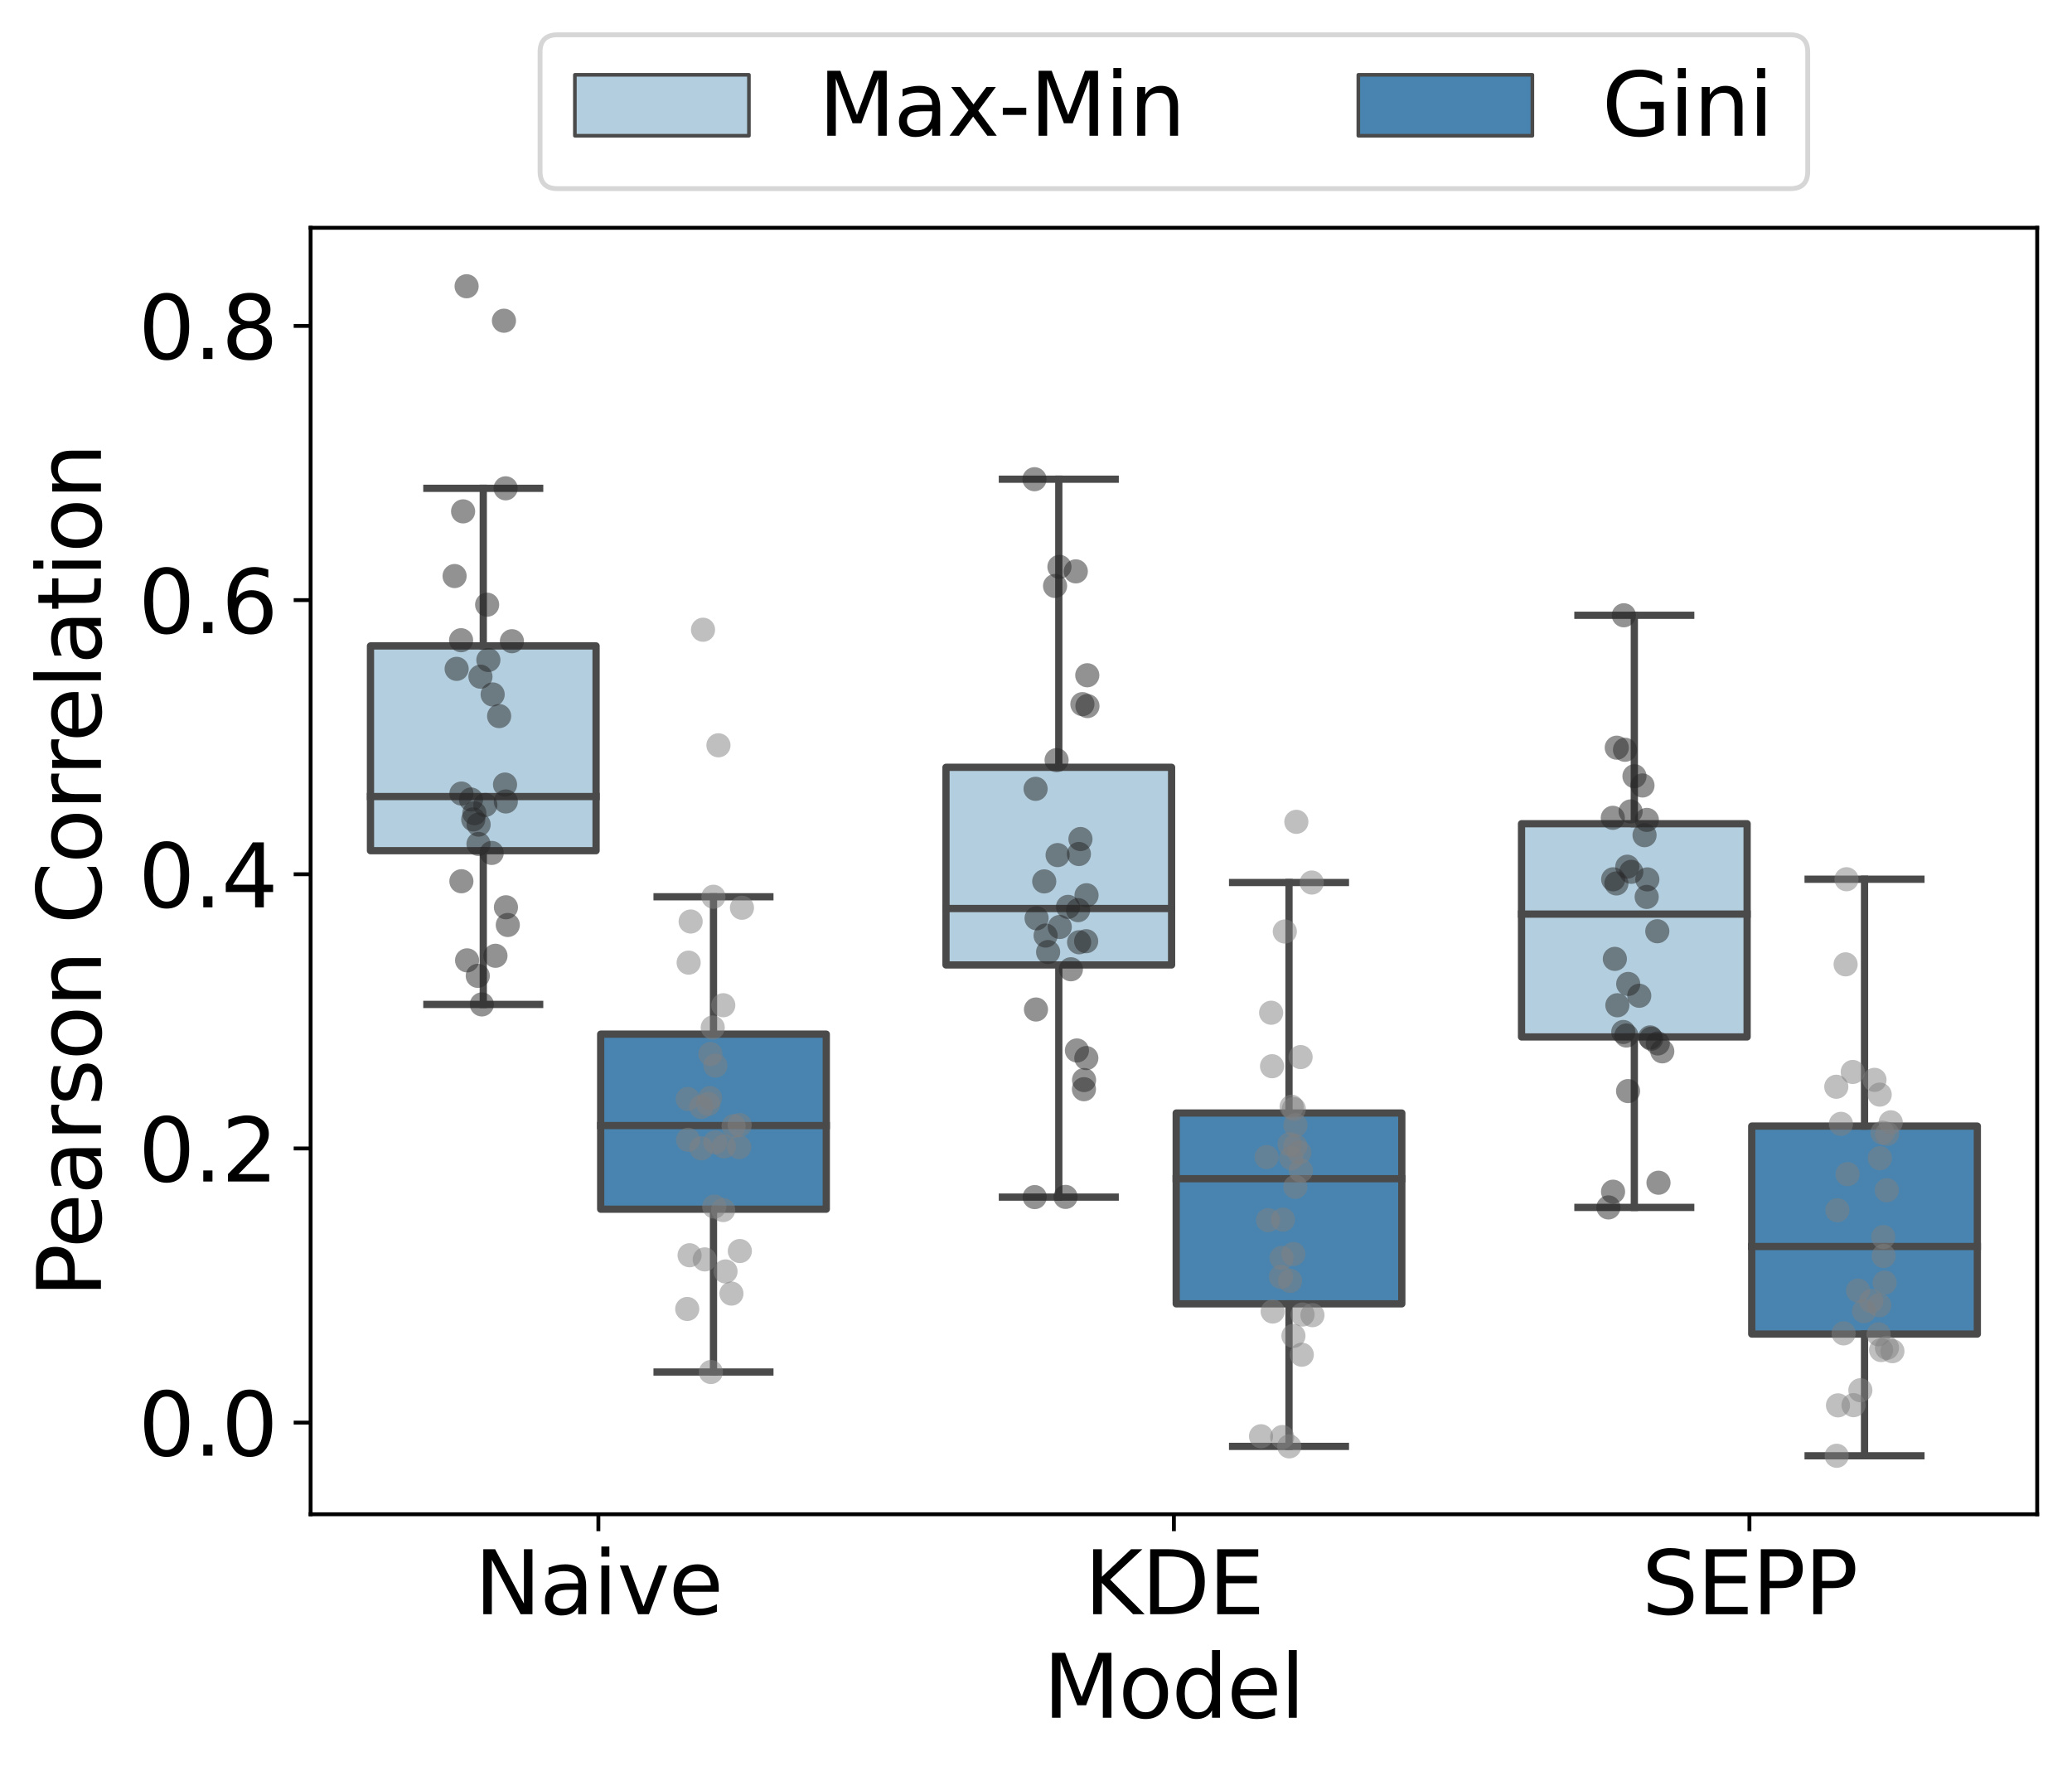 <?xml version="1.0" encoding="utf-8" standalone="no"?>
<!DOCTYPE svg PUBLIC "-//W3C//DTD SVG 1.1//EN"
  "http://www.w3.org/Graphics/SVG/1.1/DTD/svg11.dtd">
<svg xmlns:xlink="http://www.w3.org/1999/xlink" width="428.566pt" height="366.27pt" viewBox="0 0 428.566 366.27" xmlns="http://www.w3.org/2000/svg" version="1.1">
 <defs>
  <style type="text/css">*{stroke-linejoin: round; stroke-linecap: butt}</style>
 </defs>
 <g id="figure_1">
  <g id="patch_1">
   <path d="M 0 366.27 
L 428.566 366.27 
L 428.566 0 
L 0 0 
z
" style="fill: #ffffff"/>
  </g>
  <g id="axes_1">
   <g id="patch_2">
    <path d="M 64.246 313.229 
L 421.366 313.229 
L 421.366 47.117 
L 64.246 47.117 
z
" style="fill: #ffffff"/>
   </g>
   <g id="patch_3">
    <path d="M 76.626 175.967 
L 123.29 175.967 
L 123.29 133.61 
L 76.626 133.61 
L 76.626 175.967 
z
" clip-path="url(#p581fc1f837)" style="fill: #b3cede; stroke: #4a4a4a; stroke-width: 1.5; stroke-linejoin: miter"/>
   </g>
   <g id="patch_4">
    <path d="M 124.242 250.126 
L 170.906 250.126 
L 170.906 213.918 
L 124.242 213.918 
L 124.242 250.126 
z
" clip-path="url(#p581fc1f837)" style="fill: #4884af; stroke: #4a4a4a; stroke-width: 1.5; stroke-linejoin: miter"/>
   </g>
   <g id="patch_5">
    <path d="M 195.666 199.607 
L 242.33 199.607 
L 242.33 158.719 
L 195.666 158.719 
L 195.666 199.607 
z
" clip-path="url(#p581fc1f837)" style="fill: #b3cede; stroke: #4a4a4a; stroke-width: 1.5; stroke-linejoin: miter"/>
   </g>
   <g id="patch_6">
    <path d="M 243.282 269.706 
L 289.946 269.706 
L 289.946 230.235 
L 243.282 230.235 
L 243.282 269.706 
z
" clip-path="url(#p581fc1f837)" style="fill: #4884af; stroke: #4a4a4a; stroke-width: 1.5; stroke-linejoin: miter"/>
   </g>
   <g id="patch_7">
    <path d="M 314.706 214.493 
L 361.37 214.493 
L 361.37 170.39 
L 314.706 170.39 
L 314.706 214.493 
z
" clip-path="url(#p581fc1f837)" style="fill: #b3cede; stroke: #4a4a4a; stroke-width: 1.5; stroke-linejoin: miter"/>
   </g>
   <g id="patch_8">
    <path d="M 362.322 275.954 
L 408.986 275.954 
L 408.986 232.934 
L 362.322 232.934 
L 362.322 275.954 
z
" clip-path="url(#p581fc1f837)" style="fill: #4884af; stroke: #4a4a4a; stroke-width: 1.5; stroke-linejoin: miter"/>
   </g>
   <g id="patch_9">
    <path d="M 123.766 294.275 
L 123.766 294.275 
L 123.766 294.275 
L 123.766 294.275 
z
" clip-path="url(#p581fc1f837)" style="fill: #b3cede; stroke: #4a4a4a; stroke-width: 0.75; stroke-linejoin: miter"/>
   </g>
   <g id="patch_10">
    <path d="M 123.766 294.275 
L 123.766 294.275 
L 123.766 294.275 
L 123.766 294.275 
z
" clip-path="url(#p581fc1f837)" style="fill: #4884af; stroke: #4a4a4a; stroke-width: 0.75; stroke-linejoin: miter"/>
   </g>
   <g id="matplotlib.axis_1">
    <g id="xtick_1">
     <g id="line2d_1">
      <defs>
       <path id="m674b400cd3" d="M 0 0 
L 0 3.5 
" style="stroke: #000000; stroke-width: 0.8"/>
      </defs>
      <g>
       <use xlink:href="#m674b400cd3" x="123.766" y="313.229" style="stroke: #000000; stroke-width: 0.8"/>
      </g>
     </g>
     <g id="text_1">
      <!-- Naive -->
      <g transform="translate(98.153 333.906) scale(0.18 -0.18)">
       <defs>
        <path id="DejaVuSans-4e" d="M 628 4666 
L 1478 4666 
L 3547 763 
L 3547 4666 
L 4159 4666 
L 4159 0 
L 3309 0 
L 1241 3903 
L 1241 0 
L 628 0 
L 628 4666 
z
" transform="scale(0.016)"/>
        <path id="DejaVuSans-61" d="M 2194 1759 
Q 1497 1759 1228 1600 
Q 959 1441 959 1056 
Q 959 750 1161 570 
Q 1363 391 1709 391 
Q 2188 391 2477 730 
Q 2766 1069 2766 1631 
L 2766 1759 
L 2194 1759 
z
M 3341 1997 
L 3341 0 
L 2766 0 
L 2766 531 
Q 2569 213 2275 61 
Q 1981 -91 1556 -91 
Q 1019 -91 701 211 
Q 384 513 384 1019 
Q 384 1609 779 1909 
Q 1175 2209 1959 2209 
L 2766 2209 
L 2766 2266 
Q 2766 2663 2505 2880 
Q 2244 3097 1772 3097 
Q 1472 3097 1187 3025 
Q 903 2953 641 2809 
L 641 3341 
Q 956 3463 1253 3523 
Q 1550 3584 1831 3584 
Q 2591 3584 2966 3190 
Q 3341 2797 3341 1997 
z
" transform="scale(0.016)"/>
        <path id="DejaVuSans-69" d="M 603 3500 
L 1178 3500 
L 1178 0 
L 603 0 
L 603 3500 
z
M 603 4863 
L 1178 4863 
L 1178 4134 
L 603 4134 
L 603 4863 
z
" transform="scale(0.016)"/>
        <path id="DejaVuSans-76" d="M 191 3500 
L 800 3500 
L 1894 563 
L 2988 3500 
L 3597 3500 
L 2284 0 
L 1503 0 
L 191 3500 
z
" transform="scale(0.016)"/>
        <path id="DejaVuSans-65" d="M 3597 1894 
L 3597 1613 
L 953 1613 
Q 991 1019 1311 708 
Q 1631 397 2203 397 
Q 2534 397 2845 478 
Q 3156 559 3463 722 
L 3463 178 
Q 3153 47 2828 -22 
Q 2503 -91 2169 -91 
Q 1331 -91 842 396 
Q 353 884 353 1716 
Q 353 2575 817 3079 
Q 1281 3584 2069 3584 
Q 2775 3584 3186 3129 
Q 3597 2675 3597 1894 
z
M 3022 2063 
Q 3016 2534 2758 2815 
Q 2500 3097 2075 3097 
Q 1594 3097 1305 2825 
Q 1016 2553 972 2059 
L 3022 2063 
z
" transform="scale(0.016)"/>
       </defs>
       <use xlink:href="#DejaVuSans-4e"/>
       <use xlink:href="#DejaVuSans-61" x="74.805"/>
       <use xlink:href="#DejaVuSans-69" x="136.084"/>
       <use xlink:href="#DejaVuSans-76" x="163.867"/>
       <use xlink:href="#DejaVuSans-65" x="223.047"/>
      </g>
     </g>
    </g>
    <g id="xtick_2">
     <g id="line2d_2">
      <g>
       <use xlink:href="#m674b400cd3" x="242.806" y="313.229" style="stroke: #000000; stroke-width: 0.8"/>
      </g>
     </g>
     <g id="text_2">
      <!-- KDE -->
      <g transform="translate(224.287 333.906) scale(0.18 -0.18)">
       <defs>
        <path id="DejaVuSans-4b" d="M 628 4666 
L 1259 4666 
L 1259 2694 
L 3353 4666 
L 4166 4666 
L 1850 2491 
L 4331 0 
L 3500 0 
L 1259 2247 
L 1259 0 
L 628 0 
L 628 4666 
z
" transform="scale(0.016)"/>
        <path id="DejaVuSans-44" d="M 1259 4147 
L 1259 519 
L 2022 519 
Q 2988 519 3436 956 
Q 3884 1394 3884 2338 
Q 3884 3275 3436 3711 
Q 2988 4147 2022 4147 
L 1259 4147 
z
M 628 4666 
L 1925 4666 
Q 3281 4666 3915 4102 
Q 4550 3538 4550 2338 
Q 4550 1131 3912 565 
Q 3275 0 1925 0 
L 628 0 
L 628 4666 
z
" transform="scale(0.016)"/>
        <path id="DejaVuSans-45" d="M 628 4666 
L 3578 4666 
L 3578 4134 
L 1259 4134 
L 1259 2753 
L 3481 2753 
L 3481 2222 
L 1259 2222 
L 1259 531 
L 3634 531 
L 3634 0 
L 628 0 
L 628 4666 
z
" transform="scale(0.016)"/>
       </defs>
       <use xlink:href="#DejaVuSans-4b"/>
       <use xlink:href="#DejaVuSans-44" x="65.576"/>
       <use xlink:href="#DejaVuSans-45" x="142.578"/>
      </g>
     </g>
    </g>
    <g id="xtick_3">
     <g id="line2d_3">
      <g>
       <use xlink:href="#m674b400cd3" x="361.846" y="313.229" style="stroke: #000000; stroke-width: 0.8"/>
      </g>
     </g>
     <g id="text_3">
      <!-- SEPP -->
      <g transform="translate(339.592 333.906) scale(0.18 -0.18)">
       <defs>
        <path id="DejaVuSans-53" d="M 3425 4513 
L 3425 3897 
Q 3066 4069 2747 4153 
Q 2428 4238 2131 4238 
Q 1616 4238 1336 4038 
Q 1056 3838 1056 3469 
Q 1056 3159 1242 3001 
Q 1428 2844 1947 2747 
L 2328 2669 
Q 3034 2534 3370 2195 
Q 3706 1856 3706 1288 
Q 3706 609 3251 259 
Q 2797 -91 1919 -91 
Q 1588 -91 1214 -16 
Q 841 59 441 206 
L 441 856 
Q 825 641 1194 531 
Q 1563 422 1919 422 
Q 2459 422 2753 634 
Q 3047 847 3047 1241 
Q 3047 1584 2836 1778 
Q 2625 1972 2144 2069 
L 1759 2144 
Q 1053 2284 737 2584 
Q 422 2884 422 3419 
Q 422 4038 858 4394 
Q 1294 4750 2059 4750 
Q 2388 4750 2728 4690 
Q 3069 4631 3425 4513 
z
" transform="scale(0.016)"/>
        <path id="DejaVuSans-50" d="M 1259 4147 
L 1259 2394 
L 2053 2394 
Q 2494 2394 2734 2622 
Q 2975 2850 2975 3272 
Q 2975 3691 2734 3919 
Q 2494 4147 2053 4147 
L 1259 4147 
z
M 628 4666 
L 2053 4666 
Q 2838 4666 3239 4311 
Q 3641 3956 3641 3272 
Q 3641 2581 3239 2228 
Q 2838 1875 2053 1875 
L 1259 1875 
L 1259 0 
L 628 0 
L 628 4666 
z
" transform="scale(0.016)"/>
       </defs>
       <use xlink:href="#DejaVuSans-53"/>
       <use xlink:href="#DejaVuSans-45" x="63.477"/>
       <use xlink:href="#DejaVuSans-50" x="126.66"/>
       <use xlink:href="#DejaVuSans-50" x="186.963"/>
      </g>
     </g>
    </g>
    <g id="text_4">
     <!-- Model -->
     <g transform="translate(215.782 355.327) scale(0.18 -0.18)">
      <defs>
       <path id="DejaVuSans-4d" d="M 628 4666 
L 1569 4666 
L 2759 1491 
L 3956 4666 
L 4897 4666 
L 4897 0 
L 4281 0 
L 4281 4097 
L 3078 897 
L 2444 897 
L 1241 4097 
L 1241 0 
L 628 0 
L 628 4666 
z
" transform="scale(0.016)"/>
       <path id="DejaVuSans-6f" d="M 1959 3097 
Q 1497 3097 1228 2736 
Q 959 2375 959 1747 
Q 959 1119 1226 758 
Q 1494 397 1959 397 
Q 2419 397 2687 759 
Q 2956 1122 2956 1747 
Q 2956 2369 2687 2733 
Q 2419 3097 1959 3097 
z
M 1959 3584 
Q 2709 3584 3137 3096 
Q 3566 2609 3566 1747 
Q 3566 888 3137 398 
Q 2709 -91 1959 -91 
Q 1206 -91 779 398 
Q 353 888 353 1747 
Q 353 2609 779 3096 
Q 1206 3584 1959 3584 
z
" transform="scale(0.016)"/>
       <path id="DejaVuSans-64" d="M 2906 2969 
L 2906 4863 
L 3481 4863 
L 3481 0 
L 2906 0 
L 2906 525 
Q 2725 213 2448 61 
Q 2172 -91 1784 -91 
Q 1150 -91 751 415 
Q 353 922 353 1747 
Q 353 2572 751 3078 
Q 1150 3584 1784 3584 
Q 2172 3584 2448 3432 
Q 2725 3281 2906 2969 
z
M 947 1747 
Q 947 1113 1208 752 
Q 1469 391 1925 391 
Q 2381 391 2643 752 
Q 2906 1113 2906 1747 
Q 2906 2381 2643 2742 
Q 2381 3103 1925 3103 
Q 1469 3103 1208 2742 
Q 947 2381 947 1747 
z
" transform="scale(0.016)"/>
       <path id="DejaVuSans-6c" d="M 603 4863 
L 1178 4863 
L 1178 0 
L 603 0 
L 603 4863 
z
" transform="scale(0.016)"/>
      </defs>
      <use xlink:href="#DejaVuSans-4d"/>
      <use xlink:href="#DejaVuSans-6f" x="86.279"/>
      <use xlink:href="#DejaVuSans-64" x="147.461"/>
      <use xlink:href="#DejaVuSans-65" x="210.938"/>
      <use xlink:href="#DejaVuSans-6c" x="272.461"/>
     </g>
    </g>
   </g>
   <g id="matplotlib.axis_2">
    <g id="ytick_1">
     <g id="line2d_4">
      <defs>
       <path id="m97b66ca334" d="M 0 0 
L -3.5 0 
" style="stroke: #000000; stroke-width: 0.8"/>
      </defs>
      <g>
       <use xlink:href="#m97b66ca334" x="64.246" y="294.275" style="stroke: #000000; stroke-width: 0.8"/>
      </g>
     </g>
     <g id="text_5">
      <!-- 0.0 -->
      <g transform="translate(28.621 301.114) scale(0.18 -0.18)">
       <defs>
        <path id="DejaVuSans-30" d="M 2034 4250 
Q 1547 4250 1301 3770 
Q 1056 3291 1056 2328 
Q 1056 1369 1301 889 
Q 1547 409 2034 409 
Q 2525 409 2770 889 
Q 3016 1369 3016 2328 
Q 3016 3291 2770 3770 
Q 2525 4250 2034 4250 
z
M 2034 4750 
Q 2819 4750 3233 4129 
Q 3647 3509 3647 2328 
Q 3647 1150 3233 529 
Q 2819 -91 2034 -91 
Q 1250 -91 836 529 
Q 422 1150 422 2328 
Q 422 3509 836 4129 
Q 1250 4750 2034 4750 
z
" transform="scale(0.016)"/>
        <path id="DejaVuSans-2e" d="M 684 794 
L 1344 794 
L 1344 0 
L 684 0 
L 684 794 
z
" transform="scale(0.016)"/>
       </defs>
       <use xlink:href="#DejaVuSans-30"/>
       <use xlink:href="#DejaVuSans-2e" x="63.623"/>
       <use xlink:href="#DejaVuSans-30" x="95.41"/>
      </g>
     </g>
    </g>
    <g id="ytick_2">
     <g id="line2d_5">
      <g>
       <use xlink:href="#m97b66ca334" x="64.246" y="237.561" style="stroke: #000000; stroke-width: 0.8"/>
      </g>
     </g>
     <g id="text_6">
      <!-- 0.2 -->
      <g transform="translate(28.621 244.4) scale(0.18 -0.18)">
       <defs>
        <path id="DejaVuSans-32" d="M 1228 531 
L 3431 531 
L 3431 0 
L 469 0 
L 469 531 
Q 828 903 1448 1529 
Q 2069 2156 2228 2338 
Q 2531 2678 2651 2914 
Q 2772 3150 2772 3378 
Q 2772 3750 2511 3984 
Q 2250 4219 1831 4219 
Q 1534 4219 1204 4116 
Q 875 4013 500 3803 
L 500 4441 
Q 881 4594 1212 4672 
Q 1544 4750 1819 4750 
Q 2544 4750 2975 4387 
Q 3406 4025 3406 3419 
Q 3406 3131 3298 2873 
Q 3191 2616 2906 2266 
Q 2828 2175 2409 1742 
Q 1991 1309 1228 531 
z
" transform="scale(0.016)"/>
       </defs>
       <use xlink:href="#DejaVuSans-30"/>
       <use xlink:href="#DejaVuSans-2e" x="63.623"/>
       <use xlink:href="#DejaVuSans-32" x="95.41"/>
      </g>
     </g>
    </g>
    <g id="ytick_3">
     <g id="line2d_6">
      <g>
       <use xlink:href="#m97b66ca334" x="64.246" y="180.847" style="stroke: #000000; stroke-width: 0.8"/>
      </g>
     </g>
     <g id="text_7">
      <!-- 0.4 -->
      <g transform="translate(28.621 187.686) scale(0.18 -0.18)">
       <defs>
        <path id="DejaVuSans-34" d="M 2419 4116 
L 825 1625 
L 2419 1625 
L 2419 4116 
z
M 2253 4666 
L 3047 4666 
L 3047 1625 
L 3713 1625 
L 3713 1100 
L 3047 1100 
L 3047 0 
L 2419 0 
L 2419 1100 
L 313 1100 
L 313 1709 
L 2253 4666 
z
" transform="scale(0.016)"/>
       </defs>
       <use xlink:href="#DejaVuSans-30"/>
       <use xlink:href="#DejaVuSans-2e" x="63.623"/>
       <use xlink:href="#DejaVuSans-34" x="95.41"/>
      </g>
     </g>
    </g>
    <g id="ytick_4">
     <g id="line2d_7">
      <g>
       <use xlink:href="#m97b66ca334" x="64.246" y="124.133" style="stroke: #000000; stroke-width: 0.8"/>
      </g>
     </g>
     <g id="text_8">
      <!-- 0.6 -->
      <g transform="translate(28.621 130.972) scale(0.18 -0.18)">
       <defs>
        <path id="DejaVuSans-36" d="M 2113 2584 
Q 1688 2584 1439 2293 
Q 1191 2003 1191 1497 
Q 1191 994 1439 701 
Q 1688 409 2113 409 
Q 2538 409 2786 701 
Q 3034 994 3034 1497 
Q 3034 2003 2786 2293 
Q 2538 2584 2113 2584 
z
M 3366 4563 
L 3366 3988 
Q 3128 4100 2886 4159 
Q 2644 4219 2406 4219 
Q 1781 4219 1451 3797 
Q 1122 3375 1075 2522 
Q 1259 2794 1537 2939 
Q 1816 3084 2150 3084 
Q 2853 3084 3261 2657 
Q 3669 2231 3669 1497 
Q 3669 778 3244 343 
Q 2819 -91 2113 -91 
Q 1303 -91 875 529 
Q 447 1150 447 2328 
Q 447 3434 972 4092 
Q 1497 4750 2381 4750 
Q 2619 4750 2861 4703 
Q 3103 4656 3366 4563 
z
" transform="scale(0.016)"/>
       </defs>
       <use xlink:href="#DejaVuSans-30"/>
       <use xlink:href="#DejaVuSans-2e" x="63.623"/>
       <use xlink:href="#DejaVuSans-36" x="95.41"/>
      </g>
     </g>
    </g>
    <g id="ytick_5">
     <g id="line2d_8">
      <g>
       <use xlink:href="#m97b66ca334" x="64.246" y="67.419" style="stroke: #000000; stroke-width: 0.8"/>
      </g>
     </g>
     <g id="text_9">
      <!-- 0.8 -->
      <g transform="translate(28.621 74.258) scale(0.18 -0.18)">
       <defs>
        <path id="DejaVuSans-38" d="M 2034 2216 
Q 1584 2216 1326 1975 
Q 1069 1734 1069 1313 
Q 1069 891 1326 650 
Q 1584 409 2034 409 
Q 2484 409 2743 651 
Q 3003 894 3003 1313 
Q 3003 1734 2745 1975 
Q 2488 2216 2034 2216 
z
M 1403 2484 
Q 997 2584 770 2862 
Q 544 3141 544 3541 
Q 544 4100 942 4425 
Q 1341 4750 2034 4750 
Q 2731 4750 3128 4425 
Q 3525 4100 3525 3541 
Q 3525 3141 3298 2862 
Q 3072 2584 2669 2484 
Q 3125 2378 3379 2068 
Q 3634 1759 3634 1313 
Q 3634 634 3220 271 
Q 2806 -91 2034 -91 
Q 1263 -91 848 271 
Q 434 634 434 1313 
Q 434 1759 690 2068 
Q 947 2378 1403 2484 
z
M 1172 3481 
Q 1172 3119 1398 2916 
Q 1625 2713 2034 2713 
Q 2441 2713 2670 2916 
Q 2900 3119 2900 3481 
Q 2900 3844 2670 4047 
Q 2441 4250 2034 4250 
Q 1625 4250 1398 4047 
Q 1172 3844 1172 3481 
z
" transform="scale(0.016)"/>
       </defs>
       <use xlink:href="#DejaVuSans-30"/>
       <use xlink:href="#DejaVuSans-2e" x="63.623"/>
       <use xlink:href="#DejaVuSans-38" x="95.41"/>
      </g>
     </g>
    </g>
    <g id="text_10">
     <!-- Pearson Correlation -->
     <g transform="translate(20.877 268.409) rotate(-90) scale(0.18 -0.18)">
      <defs>
       <path id="DejaVuSans-72" d="M 2631 2963 
Q 2534 3019 2420 3045 
Q 2306 3072 2169 3072 
Q 1681 3072 1420 2755 
Q 1159 2438 1159 1844 
L 1159 0 
L 581 0 
L 581 3500 
L 1159 3500 
L 1159 2956 
Q 1341 3275 1631 3429 
Q 1922 3584 2338 3584 
Q 2397 3584 2469 3576 
Q 2541 3569 2628 3553 
L 2631 2963 
z
" transform="scale(0.016)"/>
       <path id="DejaVuSans-73" d="M 2834 3397 
L 2834 2853 
Q 2591 2978 2328 3040 
Q 2066 3103 1784 3103 
Q 1356 3103 1142 2972 
Q 928 2841 928 2578 
Q 928 2378 1081 2264 
Q 1234 2150 1697 2047 
L 1894 2003 
Q 2506 1872 2764 1633 
Q 3022 1394 3022 966 
Q 3022 478 2636 193 
Q 2250 -91 1575 -91 
Q 1294 -91 989 -36 
Q 684 19 347 128 
L 347 722 
Q 666 556 975 473 
Q 1284 391 1588 391 
Q 1994 391 2212 530 
Q 2431 669 2431 922 
Q 2431 1156 2273 1281 
Q 2116 1406 1581 1522 
L 1381 1569 
Q 847 1681 609 1914 
Q 372 2147 372 2553 
Q 372 3047 722 3315 
Q 1072 3584 1716 3584 
Q 2034 3584 2315 3537 
Q 2597 3491 2834 3397 
z
" transform="scale(0.016)"/>
       <path id="DejaVuSans-6e" d="M 3513 2113 
L 3513 0 
L 2938 0 
L 2938 2094 
Q 2938 2591 2744 2837 
Q 2550 3084 2163 3084 
Q 1697 3084 1428 2787 
Q 1159 2491 1159 1978 
L 1159 0 
L 581 0 
L 581 3500 
L 1159 3500 
L 1159 2956 
Q 1366 3272 1645 3428 
Q 1925 3584 2291 3584 
Q 2894 3584 3203 3211 
Q 3513 2838 3513 2113 
z
" transform="scale(0.016)"/>
       <path id="DejaVuSans-20" transform="scale(0.016)"/>
       <path id="DejaVuSans-43" d="M 4122 4306 
L 4122 3641 
Q 3803 3938 3442 4084 
Q 3081 4231 2675 4231 
Q 1875 4231 1450 3742 
Q 1025 3253 1025 2328 
Q 1025 1406 1450 917 
Q 1875 428 2675 428 
Q 3081 428 3442 575 
Q 3803 722 4122 1019 
L 4122 359 
Q 3791 134 3420 21 
Q 3050 -91 2638 -91 
Q 1578 -91 968 557 
Q 359 1206 359 2328 
Q 359 3453 968 4101 
Q 1578 4750 2638 4750 
Q 3056 4750 3426 4639 
Q 3797 4528 4122 4306 
z
" transform="scale(0.016)"/>
       <path id="DejaVuSans-74" d="M 1172 4494 
L 1172 3500 
L 2356 3500 
L 2356 3053 
L 1172 3053 
L 1172 1153 
Q 1172 725 1289 603 
Q 1406 481 1766 481 
L 2356 481 
L 2356 0 
L 1766 0 
Q 1100 0 847 248 
Q 594 497 594 1153 
L 594 3053 
L 172 3053 
L 172 3500 
L 594 3500 
L 594 4494 
L 1172 4494 
z
" transform="scale(0.016)"/>
      </defs>
      <use xlink:href="#DejaVuSans-50"/>
      <use xlink:href="#DejaVuSans-65" x="56.678"/>
      <use xlink:href="#DejaVuSans-61" x="118.201"/>
      <use xlink:href="#DejaVuSans-72" x="179.48"/>
      <use xlink:href="#DejaVuSans-73" x="220.594"/>
      <use xlink:href="#DejaVuSans-6f" x="272.693"/>
      <use xlink:href="#DejaVuSans-6e" x="333.875"/>
      <use xlink:href="#DejaVuSans-20" x="397.254"/>
      <use xlink:href="#DejaVuSans-43" x="429.041"/>
      <use xlink:href="#DejaVuSans-6f" x="498.865"/>
      <use xlink:href="#DejaVuSans-72" x="560.047"/>
      <use xlink:href="#DejaVuSans-72" x="599.41"/>
      <use xlink:href="#DejaVuSans-65" x="638.273"/>
      <use xlink:href="#DejaVuSans-6c" x="699.797"/>
      <use xlink:href="#DejaVuSans-61" x="727.58"/>
      <use xlink:href="#DejaVuSans-74" x="788.859"/>
      <use xlink:href="#DejaVuSans-69" x="828.068"/>
      <use xlink:href="#DejaVuSans-6f" x="855.852"/>
      <use xlink:href="#DejaVuSans-6e" x="917.033"/>
     </g>
    </g>
   </g>
   <g id="line2d_9">
    <path d="M 99.958 175.967 
L 99.958 207.768 
" clip-path="url(#p581fc1f837)" style="fill: none; stroke: #4a4a4a; stroke-width: 1.5; stroke-linecap: square"/>
   </g>
   <g id="line2d_10">
    <path d="M 99.958 133.61 
L 99.958 101.011 
" clip-path="url(#p581fc1f837)" style="fill: none; stroke: #4a4a4a; stroke-width: 1.5; stroke-linecap: square"/>
   </g>
   <g id="line2d_11">
    <path d="M 88.292 207.768 
L 111.624 207.768 
" clip-path="url(#p581fc1f837)" style="fill: none; stroke: #4a4a4a; stroke-width: 1.5; stroke-linecap: square"/>
   </g>
   <g id="line2d_12">
    <path d="M 88.292 101.011 
L 111.624 101.011 
" clip-path="url(#p581fc1f837)" style="fill: none; stroke: #4a4a4a; stroke-width: 1.5; stroke-linecap: square"/>
   </g>
   <g id="line2d_13">
    <path d="M 147.574 250.126 
L 147.574 283.806 
" clip-path="url(#p581fc1f837)" style="fill: none; stroke: #4a4a4a; stroke-width: 1.5; stroke-linecap: square"/>
   </g>
   <g id="line2d_14">
    <path d="M 147.574 213.918 
L 147.574 185.498 
" clip-path="url(#p581fc1f837)" style="fill: none; stroke: #4a4a4a; stroke-width: 1.5; stroke-linecap: square"/>
   </g>
   <g id="line2d_15">
    <path d="M 135.908 283.806 
L 159.24 283.806 
" clip-path="url(#p581fc1f837)" style="fill: none; stroke: #4a4a4a; stroke-width: 1.5; stroke-linecap: square"/>
   </g>
   <g id="line2d_16">
    <path d="M 135.908 185.498 
L 159.24 185.498 
" clip-path="url(#p581fc1f837)" style="fill: none; stroke: #4a4a4a; stroke-width: 1.5; stroke-linecap: square"/>
   </g>
   <g id="line2d_17">
    <path d="M 218.998 199.607 
L 218.998 247.625 
" clip-path="url(#p581fc1f837)" style="fill: none; stroke: #4a4a4a; stroke-width: 1.5; stroke-linecap: square"/>
   </g>
   <g id="line2d_18">
    <path d="M 218.998 158.719 
L 218.998 99.125 
" clip-path="url(#p581fc1f837)" style="fill: none; stroke: #4a4a4a; stroke-width: 1.5; stroke-linecap: square"/>
   </g>
   <g id="line2d_19">
    <path d="M 207.332 247.625 
L 230.664 247.625 
" clip-path="url(#p581fc1f837)" style="fill: none; stroke: #4a4a4a; stroke-width: 1.5; stroke-linecap: square"/>
   </g>
   <g id="line2d_20">
    <path d="M 207.332 99.125 
L 230.664 99.125 
" clip-path="url(#p581fc1f837)" style="fill: none; stroke: #4a4a4a; stroke-width: 1.5; stroke-linecap: square"/>
   </g>
   <g id="line2d_21">
    <path d="M 266.614 269.706 
L 266.614 299.189 
" clip-path="url(#p581fc1f837)" style="fill: none; stroke: #4a4a4a; stroke-width: 1.5; stroke-linecap: square"/>
   </g>
   <g id="line2d_22">
    <path d="M 266.614 230.235 
L 266.614 182.555 
" clip-path="url(#p581fc1f837)" style="fill: none; stroke: #4a4a4a; stroke-width: 1.5; stroke-linecap: square"/>
   </g>
   <g id="line2d_23">
    <path d="M 254.948 299.189 
L 278.28 299.189 
" clip-path="url(#p581fc1f837)" style="fill: none; stroke: #4a4a4a; stroke-width: 1.5; stroke-linecap: square"/>
   </g>
   <g id="line2d_24">
    <path d="M 254.948 182.555 
L 278.28 182.555 
" clip-path="url(#p581fc1f837)" style="fill: none; stroke: #4a4a4a; stroke-width: 1.5; stroke-linecap: square"/>
   </g>
   <g id="line2d_25">
    <path d="M 338.038 214.493 
L 338.038 249.758 
" clip-path="url(#p581fc1f837)" style="fill: none; stroke: #4a4a4a; stroke-width: 1.5; stroke-linecap: square"/>
   </g>
   <g id="line2d_26">
    <path d="M 338.038 170.39 
L 338.038 127.274 
" clip-path="url(#p581fc1f837)" style="fill: none; stroke: #4a4a4a; stroke-width: 1.5; stroke-linecap: square"/>
   </g>
   <g id="line2d_27">
    <path d="M 326.372 249.758 
L 349.704 249.758 
" clip-path="url(#p581fc1f837)" style="fill: none; stroke: #4a4a4a; stroke-width: 1.5; stroke-linecap: square"/>
   </g>
   <g id="line2d_28">
    <path d="M 326.372 127.274 
L 349.704 127.274 
" clip-path="url(#p581fc1f837)" style="fill: none; stroke: #4a4a4a; stroke-width: 1.5; stroke-linecap: square"/>
   </g>
   <g id="line2d_29">
    <path d="M 385.654 275.954 
L 385.654 301.133 
" clip-path="url(#p581fc1f837)" style="fill: none; stroke: #4a4a4a; stroke-width: 1.5; stroke-linecap: square"/>
   </g>
   <g id="line2d_30">
    <path d="M 385.654 232.934 
L 385.654 181.872 
" clip-path="url(#p581fc1f837)" style="fill: none; stroke: #4a4a4a; stroke-width: 1.5; stroke-linecap: square"/>
   </g>
   <g id="line2d_31">
    <path d="M 373.988 301.133 
L 397.32 301.133 
" clip-path="url(#p581fc1f837)" style="fill: none; stroke: #4a4a4a; stroke-width: 1.5; stroke-linecap: square"/>
   </g>
   <g id="line2d_32">
    <path d="M 373.988 181.872 
L 397.32 181.872 
" clip-path="url(#p581fc1f837)" style="fill: none; stroke: #4a4a4a; stroke-width: 1.5; stroke-linecap: square"/>
   </g>
   <g id="line2d_33">
    <path d="M 76.626 164.769 
L 123.29 164.769 
" clip-path="url(#p581fc1f837)" style="fill: none; stroke: #4a4a4a; stroke-width: 1.5; stroke-linecap: square"/>
   </g>
   <g id="line2d_34">
    <path d="M 124.242 232.829 
L 170.906 232.829 
" clip-path="url(#p581fc1f837)" style="fill: none; stroke: #4a4a4a; stroke-width: 1.5; stroke-linecap: square"/>
   </g>
   <g id="line2d_35">
    <path d="M 195.666 187.928 
L 242.33 187.928 
" clip-path="url(#p581fc1f837)" style="fill: none; stroke: #4a4a4a; stroke-width: 1.5; stroke-linecap: square"/>
   </g>
   <g id="line2d_36">
    <path d="M 243.282 243.823 
L 289.946 243.823 
" clip-path="url(#p581fc1f837)" style="fill: none; stroke: #4a4a4a; stroke-width: 1.5; stroke-linecap: square"/>
   </g>
   <g id="line2d_37">
    <path d="M 314.706 189.082 
L 361.37 189.082 
" clip-path="url(#p581fc1f837)" style="fill: none; stroke: #4a4a4a; stroke-width: 1.5; stroke-linecap: square"/>
   </g>
   <g id="line2d_38">
    <path d="M 362.322 257.846 
L 408.986 257.846 
" clip-path="url(#p581fc1f837)" style="fill: none; stroke: #4a4a4a; stroke-width: 1.5; stroke-linecap: square"/>
   </g>
   <g id="patch_11">
    <path d="M 64.246 313.229 
L 64.246 47.117 
" style="fill: none; stroke: #000000; stroke-width: 0.8; stroke-linejoin: miter; stroke-linecap: square"/>
   </g>
   <g id="patch_12">
    <path d="M 421.366 313.229 
L 421.366 47.117 
" style="fill: none; stroke: #000000; stroke-width: 0.8; stroke-linejoin: miter; stroke-linecap: square"/>
   </g>
   <g id="patch_13">
    <path d="M 64.246 313.229 
L 421.366 313.229 
" style="fill: none; stroke: #000000; stroke-width: 0.8; stroke-linejoin: miter; stroke-linecap: square"/>
   </g>
   <g id="patch_14">
    <path d="M 64.246 47.117 
L 421.366 47.117 
" style="fill: none; stroke: #000000; stroke-width: 0.8; stroke-linejoin: miter; stroke-linecap: square"/>
   </g>
   <g id="PathCollection_1">
    <defs>
     <path id="C0_0_b5501f8233" d="M 0 2.5 
C 0.663 2.5 1.299 2.237 1.768 1.768 
C 2.237 1.299 2.5 0.663 2.5 -0 
C 2.5 -0.663 2.237 -1.299 1.768 -1.768 
C 1.299 -2.237 0.663 -2.5 0 -2.5 
C -0.663 -2.5 -1.299 -2.237 -1.768 -1.768 
C -2.237 -1.299 -2.5 -0.663 -2.5 0 
C -2.5 0.663 -2.237 1.299 -1.768 1.768 
C -1.299 2.237 -0.663 2.5 0 2.5 
z
"/>
    </defs>
    <g clip-path="url(#p581fc1f837)">
     <use xlink:href="#C0_0_b5501f8233" x="104.62" y="165.787" style="fill: #262626; fill-opacity: 0.5"/>
    </g>
    <g clip-path="url(#p581fc1f837)">
     <use xlink:href="#C0_0_b5501f8233" x="99.664" y="207.768" style="fill: #262626; fill-opacity: 0.5"/>
    </g>
    <g clip-path="url(#p581fc1f837)">
     <use xlink:href="#C0_0_b5501f8233" x="98.997" y="170.572" style="fill: #262626; fill-opacity: 0.5"/>
    </g>
    <g clip-path="url(#p581fc1f837)">
     <use xlink:href="#C0_0_b5501f8233" x="102.48" y="197.707" style="fill: #262626; fill-opacity: 0.5"/>
    </g>
    <g clip-path="url(#p581fc1f837)">
     <use xlink:href="#C0_0_b5501f8233" x="99.377" y="139.974" style="fill: #262626; fill-opacity: 0.5"/>
    </g>
    <g clip-path="url(#p581fc1f837)">
     <use xlink:href="#C0_0_b5501f8233" x="101.014" y="136.521" style="fill: #262626; fill-opacity: 0.5"/>
    </g>
    <g clip-path="url(#p581fc1f837)">
     <use xlink:href="#C0_0_b5501f8233" x="105.884" y="132.639" style="fill: #262626; fill-opacity: 0.5"/>
    </g>
    <g clip-path="url(#p581fc1f837)">
     <use xlink:href="#C0_0_b5501f8233" x="97.888" y="169.504" style="fill: #262626; fill-opacity: 0.5"/>
    </g>
    <g clip-path="url(#p581fc1f837)">
     <use xlink:href="#C0_0_b5501f8233" x="96.61" y="198.653" style="fill: #262626; fill-opacity: 0.5"/>
    </g>
    <g clip-path="url(#p581fc1f837)">
     <use xlink:href="#C0_0_b5501f8233" x="104.647" y="187.674" style="fill: #262626; fill-opacity: 0.5"/>
    </g>
    <g clip-path="url(#p581fc1f837)">
     <use xlink:href="#C0_0_b5501f8233" x="104.458" y="162.291" style="fill: #262626; fill-opacity: 0.5"/>
    </g>
    <g clip-path="url(#p581fc1f837)">
     <use xlink:href="#C0_0_b5501f8233" x="100.756" y="125.084" style="fill: #262626; fill-opacity: 0.5"/>
    </g>
    <g clip-path="url(#p581fc1f837)">
     <use xlink:href="#C0_0_b5501f8233" x="98.823" y="201.86" style="fill: #262626; fill-opacity: 0.5"/>
    </g>
    <g clip-path="url(#p581fc1f837)">
     <use xlink:href="#C0_0_b5501f8233" x="101.701" y="176.431" style="fill: #262626; fill-opacity: 0.5"/>
    </g>
    <g clip-path="url(#p581fc1f837)">
     <use xlink:href="#C0_0_b5501f8233" x="94.448" y="138.356" style="fill: #262626; fill-opacity: 0.5"/>
    </g>
    <g clip-path="url(#p581fc1f837)">
     <use xlink:href="#C0_0_b5501f8233" x="95.434" y="182.291" style="fill: #262626; fill-opacity: 0.5"/>
    </g>
    <g clip-path="url(#p581fc1f837)">
     <use xlink:href="#C0_0_b5501f8233" x="98.116" y="168.218" style="fill: #262626; fill-opacity: 0.5"/>
    </g>
    <g clip-path="url(#p581fc1f837)">
     <use xlink:href="#C0_0_b5501f8233" x="104.587" y="101.011" style="fill: #262626; fill-opacity: 0.5"/>
    </g>
    <g clip-path="url(#p581fc1f837)">
     <use xlink:href="#C0_0_b5501f8233" x="101.9" y="143.65" style="fill: #262626; fill-opacity: 0.5"/>
    </g>
    <g clip-path="url(#p581fc1f837)">
     <use xlink:href="#C0_0_b5501f8233" x="100.389" y="166.503" style="fill: #262626; fill-opacity: 0.5"/>
    </g>
    <g clip-path="url(#p581fc1f837)">
     <use xlink:href="#C0_0_b5501f8233" x="96.511" y="59.213" style="fill: #262626; fill-opacity: 0.5"/>
    </g>
    <g clip-path="url(#p581fc1f837)">
     <use xlink:href="#C0_0_b5501f8233" x="95.785" y="105.78" style="fill: #262626; fill-opacity: 0.5"/>
    </g>
    <g clip-path="url(#p581fc1f837)">
     <use xlink:href="#C0_0_b5501f8233" x="97.426" y="165.385" style="fill: #262626; fill-opacity: 0.5"/>
    </g>
    <g clip-path="url(#p581fc1f837)">
     <use xlink:href="#C0_0_b5501f8233" x="98.973" y="174.574" style="fill: #262626; fill-opacity: 0.5"/>
    </g>
    <g clip-path="url(#p581fc1f837)">
     <use xlink:href="#C0_0_b5501f8233" x="104.236" y="66.343" style="fill: #262626; fill-opacity: 0.5"/>
    </g>
    <g clip-path="url(#p581fc1f837)">
     <use xlink:href="#C0_0_b5501f8233" x="95.441" y="164.152" style="fill: #262626; fill-opacity: 0.5"/>
    </g>
    <g clip-path="url(#p581fc1f837)">
     <use xlink:href="#C0_0_b5501f8233" x="95.369" y="132.431" style="fill: #262626; fill-opacity: 0.5"/>
    </g>
    <g clip-path="url(#p581fc1f837)">
     <use xlink:href="#C0_0_b5501f8233" x="105.03" y="191.338" style="fill: #262626; fill-opacity: 0.5"/>
    </g>
    <g clip-path="url(#p581fc1f837)">
     <use xlink:href="#C0_0_b5501f8233" x="103.24" y="148.124" style="fill: #262626; fill-opacity: 0.5"/>
    </g>
    <g clip-path="url(#p581fc1f837)">
     <use xlink:href="#C0_0_b5501f8233" x="94.028" y="119.157" style="fill: #262626; fill-opacity: 0.5"/>
    </g>
   </g>
   <g id="PathCollection_2">
    <defs>
     <path id="C1_0_7850433123" d="M 0 2.5 
C 0.663 2.5 1.299 2.237 1.768 1.768 
C 2.237 1.299 2.5 0.663 2.5 -0 
C 2.5 -0.663 2.237 -1.299 1.768 -1.768 
C 1.299 -2.237 0.663 -2.5 0 -2.5 
C -0.663 -2.5 -1.299 -2.237 -1.768 -1.768 
C -2.237 -1.299 -2.5 -0.663 -2.5 0 
C -2.5 0.663 -2.237 1.299 -1.768 1.768 
C -1.299 2.237 -0.663 2.5 0 2.5 
z
"/>
    </defs>
    <g clip-path="url(#p581fc1f837)">
     <use xlink:href="#C1_0_7850433123" x="147.969" y="220.422" style="fill: #808080; fill-opacity: 0.5"/>
    </g>
    <g clip-path="url(#p581fc1f837)">
     <use xlink:href="#C1_0_7850433123" x="142.147" y="270.766" style="fill: #808080; fill-opacity: 0.5"/>
    </g>
    <g clip-path="url(#p581fc1f837)">
     <use xlink:href="#C1_0_7850433123" x="147.945" y="236.28" style="fill: #808080; fill-opacity: 0.5"/>
    </g>
    <g clip-path="url(#p581fc1f837)">
     <use xlink:href="#C1_0_7850433123" x="151.289" y="267.583" style="fill: #808080; fill-opacity: 0.5"/>
    </g>
    <g clip-path="url(#p581fc1f837)">
     <use xlink:href="#C1_0_7850433123" x="149.739" y="237.133" style="fill: #808080; fill-opacity: 0.5"/>
    </g>
    <g clip-path="url(#p581fc1f837)">
     <use xlink:href="#C1_0_7850433123" x="142.85" y="190.62" style="fill: #808080; fill-opacity: 0.5"/>
    </g>
    <g clip-path="url(#p581fc1f837)">
     <use xlink:href="#C1_0_7850433123" x="147.039" y="283.806" style="fill: #808080; fill-opacity: 0.5"/>
    </g>
    <g clip-path="url(#p581fc1f837)">
     <use xlink:href="#C1_0_7850433123" x="142.259" y="227.33" style="fill: #808080; fill-opacity: 0.5"/>
    </g>
    <g clip-path="url(#p581fc1f837)">
     <use xlink:href="#C1_0_7850433123" x="150.066" y="263.002" style="fill: #808080; fill-opacity: 0.5"/>
    </g>
    <g clip-path="url(#p581fc1f837)">
     <use xlink:href="#C1_0_7850433123" x="147.734" y="249.591" style="fill: #808080; fill-opacity: 0.5"/>
    </g>
    <g clip-path="url(#p581fc1f837)">
     <use xlink:href="#C1_0_7850433123" x="147.421" y="212.548" style="fill: #808080; fill-opacity: 0.5"/>
    </g>
    <g clip-path="url(#p581fc1f837)">
     <use xlink:href="#C1_0_7850433123" x="147.56" y="185.498" style="fill: #808080; fill-opacity: 0.5"/>
    </g>
    <g clip-path="url(#p581fc1f837)">
     <use xlink:href="#C1_0_7850433123" x="145.768" y="260.511" style="fill: #808080; fill-opacity: 0.5"/>
    </g>
    <g clip-path="url(#p581fc1f837)">
     <use xlink:href="#C1_0_7850433123" x="149.577" y="250.305" style="fill: #808080; fill-opacity: 0.5"/>
    </g>
    <g clip-path="url(#p581fc1f837)">
     <use xlink:href="#C1_0_7850433123" x="142.437" y="199.124" style="fill: #808080; fill-opacity: 0.5"/>
    </g>
    <g clip-path="url(#p581fc1f837)">
     <use xlink:href="#C1_0_7850433123" x="142.322" y="235.775" style="fill: #808080; fill-opacity: 0.5"/>
    </g>
    <g clip-path="url(#p581fc1f837)">
     <use xlink:href="#C1_0_7850433123" x="146.93" y="218.028" style="fill: #808080; fill-opacity: 0.5"/>
    </g>
    <g clip-path="url(#p581fc1f837)">
     <use xlink:href="#C1_0_7850433123" x="152.984" y="232.724" style="fill: #808080; fill-opacity: 0.5"/>
    </g>
    <g clip-path="url(#p581fc1f837)">
     <use xlink:href="#C1_0_7850433123" x="146.851" y="227.138" style="fill: #808080; fill-opacity: 0.5"/>
    </g>
    <g clip-path="url(#p581fc1f837)">
     <use xlink:href="#C1_0_7850433123" x="151.735" y="232.933" style="fill: #808080; fill-opacity: 0.5"/>
    </g>
    <g clip-path="url(#p581fc1f837)">
     <use xlink:href="#C1_0_7850433123" x="153.463" y="187.774" style="fill: #808080; fill-opacity: 0.5"/>
    </g>
    <g clip-path="url(#p581fc1f837)">
     <use xlink:href="#C1_0_7850433123" x="148.6" y="154.168" style="fill: #808080; fill-opacity: 0.5"/>
    </g>
    <g clip-path="url(#p581fc1f837)">
     <use xlink:href="#C1_0_7850433123" x="152.885" y="237.29" style="fill: #808080; fill-opacity: 0.5"/>
    </g>
    <g clip-path="url(#p581fc1f837)">
     <use xlink:href="#C1_0_7850433123" x="146.496" y="228.348" style="fill: #808080; fill-opacity: 0.5"/>
    </g>
    <g clip-path="url(#p581fc1f837)">
     <use xlink:href="#C1_0_7850433123" x="145.41" y="130.263" style="fill: #808080; fill-opacity: 0.5"/>
    </g>
    <g clip-path="url(#p581fc1f837)">
     <use xlink:href="#C1_0_7850433123" x="145.046" y="228.975" style="fill: #808080; fill-opacity: 0.5"/>
    </g>
    <g clip-path="url(#p581fc1f837)">
     <use xlink:href="#C1_0_7850433123" x="145.075" y="237.535" style="fill: #808080; fill-opacity: 0.5"/>
    </g>
    <g clip-path="url(#p581fc1f837)">
     <use xlink:href="#C1_0_7850433123" x="142.631" y="259.654" style="fill: #808080; fill-opacity: 0.5"/>
    </g>
    <g clip-path="url(#p581fc1f837)">
     <use xlink:href="#C1_0_7850433123" x="149.6" y="207.935" style="fill: #808080; fill-opacity: 0.5"/>
    </g>
    <g clip-path="url(#p581fc1f837)">
     <use xlink:href="#C1_0_7850433123" x="153.025" y="258.782" style="fill: #808080; fill-opacity: 0.5"/>
    </g>
   </g>
   <g id="PathCollection_3">
    <defs>
     <path id="C2_0_ae410de6c4" d="M 0 2.5 
C 0.663 2.5 1.299 2.237 1.768 1.768 
C 2.237 1.299 2.5 0.663 2.5 -0 
C 2.5 -0.663 2.237 -1.299 1.768 -1.768 
C 1.299 -2.237 0.663 -2.5 0 -2.5 
C -0.663 -2.5 -1.299 -2.237 -1.768 -1.768 
C -2.237 -1.299 -2.5 -0.663 -2.5 0 
C -2.5 0.663 -2.237 1.299 -1.768 1.768 
C -1.299 2.237 -0.663 2.5 0 2.5 
z
"/>
    </defs>
    <g clip-path="url(#p581fc1f837)">
     <use xlink:href="#C2_0_ae410de6c4" x="221.5" y="200.498" style="fill: #262626; fill-opacity: 0.5"/>
    </g>
    <g clip-path="url(#p581fc1f837)">
     <use xlink:href="#C2_0_ae410de6c4" x="214.277" y="208.821" style="fill: #262626; fill-opacity: 0.5"/>
    </g>
    <g clip-path="url(#p581fc1f837)">
     <use xlink:href="#C2_0_ae410de6c4" x="218.751" y="176.877" style="fill: #262626; fill-opacity: 0.5"/>
    </g>
    <g clip-path="url(#p581fc1f837)">
     <use xlink:href="#C2_0_ae410de6c4" x="224.223" y="223.414" style="fill: #262626; fill-opacity: 0.5"/>
    </g>
    <g clip-path="url(#p581fc1f837)">
     <use xlink:href="#C2_0_ae410de6c4" x="222.995" y="188.267" style="fill: #262626; fill-opacity: 0.5"/>
    </g>
    <g clip-path="url(#p581fc1f837)">
     <use xlink:href="#C2_0_ae410de6c4" x="224.924" y="146.052" style="fill: #262626; fill-opacity: 0.5"/>
    </g>
    <g clip-path="url(#p581fc1f837)">
     <use xlink:href="#C2_0_ae410de6c4" x="222.516" y="118.191" style="fill: #262626; fill-opacity: 0.5"/>
    </g>
    <g clip-path="url(#p581fc1f837)">
     <use xlink:href="#C2_0_ae410de6c4" x="224.658" y="194.693" style="fill: #262626; fill-opacity: 0.5"/>
    </g>
    <g clip-path="url(#p581fc1f837)">
     <use xlink:href="#C2_0_ae410de6c4" x="220.398" y="247.585" style="fill: #262626; fill-opacity: 0.5"/>
    </g>
    <g clip-path="url(#p581fc1f837)">
     <use xlink:href="#C2_0_ae410de6c4" x="222.748" y="217.292" style="fill: #262626; fill-opacity: 0.5"/>
    </g>
    <g clip-path="url(#p581fc1f837)">
     <use xlink:href="#C2_0_ae410de6c4" x="223.477" y="173.556" style="fill: #262626; fill-opacity: 0.5"/>
    </g>
    <g clip-path="url(#p581fc1f837)">
     <use xlink:href="#C2_0_ae410de6c4" x="218.226" y="121.212" style="fill: #262626; fill-opacity: 0.5"/>
    </g>
    <g clip-path="url(#p581fc1f837)">
     <use xlink:href="#C2_0_ae410de6c4" x="216.79" y="196.933" style="fill: #262626; fill-opacity: 0.5"/>
    </g>
    <g clip-path="url(#p581fc1f837)">
     <use xlink:href="#C2_0_ae410de6c4" x="214.015" y="247.625" style="fill: #262626; fill-opacity: 0.5"/>
    </g>
    <g clip-path="url(#p581fc1f837)">
     <use xlink:href="#C2_0_ae410de6c4" x="214.201" y="163.175" style="fill: #262626; fill-opacity: 0.5"/>
    </g>
    <g clip-path="url(#p581fc1f837)">
     <use xlink:href="#C2_0_ae410de6c4" x="224.735" y="185.184" style="fill: #262626; fill-opacity: 0.5"/>
    </g>
    <g clip-path="url(#p581fc1f837)">
     <use xlink:href="#C2_0_ae410de6c4" x="214.404" y="189.952" style="fill: #262626; fill-opacity: 0.5"/>
    </g>
    <g clip-path="url(#p581fc1f837)">
     <use xlink:href="#C2_0_ae410de6c4" x="218.542" y="157.234" style="fill: #262626; fill-opacity: 0.5"/>
    </g>
    <g clip-path="url(#p581fc1f837)">
     <use xlink:href="#C2_0_ae410de6c4" x="215.985" y="182.32" style="fill: #262626; fill-opacity: 0.5"/>
    </g>
    <g clip-path="url(#p581fc1f837)">
     <use xlink:href="#C2_0_ae410de6c4" x="224.695" y="218.868" style="fill: #262626; fill-opacity: 0.5"/>
    </g>
    <g clip-path="url(#p581fc1f837)">
     <use xlink:href="#C2_0_ae410de6c4" x="213.97" y="99.125" style="fill: #262626; fill-opacity: 0.5"/>
    </g>
    <g clip-path="url(#p581fc1f837)">
     <use xlink:href="#C2_0_ae410de6c4" x="224.889" y="139.679" style="fill: #262626; fill-opacity: 0.5"/>
    </g>
    <g clip-path="url(#p581fc1f837)">
     <use xlink:href="#C2_0_ae410de6c4" x="220.905" y="187.589" style="fill: #262626; fill-opacity: 0.5"/>
    </g>
    <g clip-path="url(#p581fc1f837)">
     <use xlink:href="#C2_0_ae410de6c4" x="223.198" y="194.912" style="fill: #262626; fill-opacity: 0.5"/>
    </g>
    <g clip-path="url(#p581fc1f837)">
     <use xlink:href="#C2_0_ae410de6c4" x="219.13" y="117.253" style="fill: #262626; fill-opacity: 0.5"/>
    </g>
    <g clip-path="url(#p581fc1f837)">
     <use xlink:href="#C2_0_ae410de6c4" x="219.199" y="191.746" style="fill: #262626; fill-opacity: 0.5"/>
    </g>
    <g clip-path="url(#p581fc1f837)">
     <use xlink:href="#C2_0_ae410de6c4" x="216.273" y="193.524" style="fill: #262626; fill-opacity: 0.5"/>
    </g>
    <g clip-path="url(#p581fc1f837)">
     <use xlink:href="#C2_0_ae410de6c4" x="224.197" y="225.307" style="fill: #262626; fill-opacity: 0.5"/>
    </g>
    <g clip-path="url(#p581fc1f837)">
     <use xlink:href="#C2_0_ae410de6c4" x="223.155" y="176.654" style="fill: #262626; fill-opacity: 0.5"/>
    </g>
    <g clip-path="url(#p581fc1f837)">
     <use xlink:href="#C2_0_ae410de6c4" x="223.88" y="145.654" style="fill: #262626; fill-opacity: 0.5"/>
    </g>
   </g>
   <g id="PathCollection_4">
    <defs>
     <path id="C3_0_fffa2f84e5" d="M 0 2.5 
C 0.663 2.5 1.299 2.237 1.768 1.768 
C 2.237 1.299 2.5 0.663 2.5 -0 
C 2.5 -0.663 2.237 -1.299 1.768 -1.768 
C 1.299 -2.237 0.663 -2.5 0 -2.5 
C -0.663 -2.5 -1.299 -2.237 -1.768 -1.768 
C -2.237 -1.299 -2.5 -0.663 -2.5 0 
C -2.5 0.663 -2.237 1.299 -1.768 1.768 
C -1.299 2.237 -0.663 2.5 0 2.5 
z
"/>
    </defs>
    <g clip-path="url(#p581fc1f837)">
     <use xlink:href="#C3_0_fffa2f84e5" x="269.072" y="242.15" style="fill: #808080; fill-opacity: 0.5"/>
    </g>
    <g clip-path="url(#p581fc1f837)">
     <use xlink:href="#C3_0_fffa2f84e5" x="264.96" y="264.139" style="fill: #808080; fill-opacity: 0.5"/>
    </g>
    <g clip-path="url(#p581fc1f837)">
     <use xlink:href="#C3_0_fffa2f84e5" x="268.747" y="238.38" style="fill: #808080; fill-opacity: 0.5"/>
    </g>
    <g clip-path="url(#p581fc1f837)">
     <use xlink:href="#C3_0_fffa2f84e5" x="271.462" y="272.047" style="fill: #808080; fill-opacity: 0.5"/>
    </g>
    <g clip-path="url(#p581fc1f837)">
     <use xlink:href="#C3_0_fffa2f84e5" x="267.515" y="259.399" style="fill: #808080; fill-opacity: 0.5"/>
    </g>
    <g clip-path="url(#p581fc1f837)">
     <use xlink:href="#C3_0_fffa2f84e5" x="265.748" y="192.689" style="fill: #808080; fill-opacity: 0.5"/>
    </g>
    <g clip-path="url(#p581fc1f837)">
     <use xlink:href="#C3_0_fffa2f84e5" x="265.205" y="297.26" style="fill: #808080; fill-opacity: 0.5"/>
    </g>
    <g clip-path="url(#p581fc1f837)">
     <use xlink:href="#C3_0_fffa2f84e5" x="265.357" y="252.283" style="fill: #808080; fill-opacity: 0.5"/>
    </g>
    <g clip-path="url(#p581fc1f837)">
     <use xlink:href="#C3_0_fffa2f84e5" x="260.826" y="297.094" style="fill: #808080; fill-opacity: 0.5"/>
    </g>
    <g clip-path="url(#p581fc1f837)">
     <use xlink:href="#C3_0_fffa2f84e5" x="266.831" y="264.948" style="fill: #808080; fill-opacity: 0.5"/>
    </g>
    <g clip-path="url(#p581fc1f837)">
     <use xlink:href="#C3_0_fffa2f84e5" x="263.106" y="220.552" style="fill: #808080; fill-opacity: 0.5"/>
    </g>
    <g clip-path="url(#p581fc1f837)">
     <use xlink:href="#C3_0_fffa2f84e5" x="262.916" y="209.487" style="fill: #808080; fill-opacity: 0.5"/>
    </g>
    <g clip-path="url(#p581fc1f837)">
     <use xlink:href="#C3_0_fffa2f84e5" x="267.925" y="245.495" style="fill: #808080; fill-opacity: 0.5"/>
    </g>
    <g clip-path="url(#p581fc1f837)">
     <use xlink:href="#C3_0_fffa2f84e5" x="266.668" y="299.189" style="fill: #808080; fill-opacity: 0.5"/>
    </g>
    <g clip-path="url(#p581fc1f837)">
     <use xlink:href="#C3_0_fffa2f84e5" x="269.009" y="218.658" style="fill: #808080; fill-opacity: 0.5"/>
    </g>
    <g clip-path="url(#p581fc1f837)">
     <use xlink:href="#C3_0_fffa2f84e5" x="267.609" y="229.4" style="fill: #808080; fill-opacity: 0.5"/>
    </g>
    <g clip-path="url(#p581fc1f837)">
     <use xlink:href="#C3_0_fffa2f84e5" x="267.948" y="232.739" style="fill: #808080; fill-opacity: 0.5"/>
    </g>
    <g clip-path="url(#p581fc1f837)">
     <use xlink:href="#C3_0_fffa2f84e5" x="265.08" y="260.204" style="fill: #808080; fill-opacity: 0.5"/>
    </g>
    <g clip-path="url(#p581fc1f837)">
     <use xlink:href="#C3_0_fffa2f84e5" x="261.985" y="239.346" style="fill: #808080; fill-opacity: 0.5"/>
    </g>
    <g clip-path="url(#p581fc1f837)">
     <use xlink:href="#C3_0_fffa2f84e5" x="269.254" y="280.224" style="fill: #808080; fill-opacity: 0.5"/>
    </g>
    <g clip-path="url(#p581fc1f837)">
     <use xlink:href="#C3_0_fffa2f84e5" x="262.281" y="252.392" style="fill: #808080; fill-opacity: 0.5"/>
    </g>
    <g clip-path="url(#p581fc1f837)">
     <use xlink:href="#C3_0_fffa2f84e5" x="271.327" y="182.555" style="fill: #808080; fill-opacity: 0.5"/>
    </g>
    <g clip-path="url(#p581fc1f837)">
     <use xlink:href="#C3_0_fffa2f84e5" x="267.923" y="237.048" style="fill: #808080; fill-opacity: 0.5"/>
    </g>
    <g clip-path="url(#p581fc1f837)">
     <use xlink:href="#C3_0_fffa2f84e5" x="267.076" y="239.585" style="fill: #808080; fill-opacity: 0.5"/>
    </g>
    <g clip-path="url(#p581fc1f837)">
     <use xlink:href="#C3_0_fffa2f84e5" x="268.133" y="169.999" style="fill: #808080; fill-opacity: 0.5"/>
    </g>
    <g clip-path="url(#p581fc1f837)">
     <use xlink:href="#C3_0_fffa2f84e5" x="266.73" y="236.687" style="fill: #808080; fill-opacity: 0.5"/>
    </g>
    <g clip-path="url(#p581fc1f837)">
     <use xlink:href="#C3_0_fffa2f84e5" x="267.53" y="276.334" style="fill: #808080; fill-opacity: 0.5"/>
    </g>
    <g clip-path="url(#p581fc1f837)">
     <use xlink:href="#C3_0_fffa2f84e5" x="269.416" y="271.915" style="fill: #808080; fill-opacity: 0.5"/>
    </g>
    <g clip-path="url(#p581fc1f837)">
     <use xlink:href="#C3_0_fffa2f84e5" x="267.154" y="228.931" style="fill: #808080; fill-opacity: 0.5"/>
    </g>
    <g clip-path="url(#p581fc1f837)">
     <use xlink:href="#C3_0_fffa2f84e5" x="263.24" y="271.291" style="fill: #808080; fill-opacity: 0.5"/>
    </g>
   </g>
   <g id="PathCollection_5">
    <defs>
     <path id="C4_0_c12f22098d" d="M 0 2.5 
C 0.663 2.5 1.299 2.237 1.768 1.768 
C 2.237 1.299 2.5 0.663 2.5 -0 
C 2.5 -0.663 2.237 -1.299 1.768 -1.768 
C 1.299 -2.237 0.663 -2.5 0 -2.5 
C -0.663 -2.5 -1.299 -2.237 -1.768 -1.768 
C -2.237 -1.299 -2.5 -0.663 -2.5 0 
C -2.5 0.663 -2.237 1.299 -1.768 1.768 
C -1.299 2.237 -0.663 2.5 0 2.5 
z
"/>
    </defs>
    <g clip-path="url(#p581fc1f837)">
     <use xlink:href="#C4_0_c12f22098d" x="342.893" y="215.836" style="fill: #262626; fill-opacity: 0.5"/>
    </g>
    <g clip-path="url(#p581fc1f837)">
     <use xlink:href="#C4_0_c12f22098d" x="335.757" y="213.475" style="fill: #262626; fill-opacity: 0.5"/>
    </g>
    <g clip-path="url(#p581fc1f837)">
     <use xlink:href="#C4_0_c12f22098d" x="336.584" y="179.282" style="fill: #262626; fill-opacity: 0.5"/>
    </g>
    <g clip-path="url(#p581fc1f837)">
     <use xlink:href="#C4_0_c12f22098d" x="334.533" y="207.939" style="fill: #262626; fill-opacity: 0.5"/>
    </g>
    <g clip-path="url(#p581fc1f837)">
     <use xlink:href="#C4_0_c12f22098d" x="337.267" y="167.848" style="fill: #262626; fill-opacity: 0.5"/>
    </g>
    <g clip-path="url(#p581fc1f837)">
     <use xlink:href="#C4_0_c12f22098d" x="340.594" y="185.534" style="fill: #262626; fill-opacity: 0.5"/>
    </g>
    <g clip-path="url(#p581fc1f837)">
     <use xlink:href="#C4_0_c12f22098d" x="338.068" y="160.563" style="fill: #262626; fill-opacity: 0.5"/>
    </g>
    <g clip-path="url(#p581fc1f837)">
     <use xlink:href="#C4_0_c12f22098d" x="334.331" y="182.742" style="fill: #262626; fill-opacity: 0.5"/>
    </g>
    <g clip-path="url(#p581fc1f837)">
     <use xlink:href="#C4_0_c12f22098d" x="341.539" y="214.862" style="fill: #262626; fill-opacity: 0.5"/>
    </g>
    <g clip-path="url(#p581fc1f837)">
     <use xlink:href="#C4_0_c12f22098d" x="336.395" y="214.204" style="fill: #262626; fill-opacity: 0.5"/>
    </g>
    <g clip-path="url(#p581fc1f837)">
     <use xlink:href="#C4_0_c12f22098d" x="342.791" y="192.63" style="fill: #262626; fill-opacity: 0.5"/>
    </g>
    <g clip-path="url(#p581fc1f837)">
     <use xlink:href="#C4_0_c12f22098d" x="335.868" y="127.274" style="fill: #262626; fill-opacity: 0.5"/>
    </g>
    <g clip-path="url(#p581fc1f837)">
     <use xlink:href="#C4_0_c12f22098d" x="332.683" y="249.758" style="fill: #262626; fill-opacity: 0.5"/>
    </g>
    <g clip-path="url(#p581fc1f837)">
     <use xlink:href="#C4_0_c12f22098d" x="341.302" y="214.59" style="fill: #262626; fill-opacity: 0.5"/>
    </g>
    <g clip-path="url(#p581fc1f837)">
     <use xlink:href="#C4_0_c12f22098d" x="340.154" y="172.761" style="fill: #262626; fill-opacity: 0.5"/>
    </g>
    <g clip-path="url(#p581fc1f837)">
     <use xlink:href="#C4_0_c12f22098d" x="333.664" y="181.885" style="fill: #262626; fill-opacity: 0.5"/>
    </g>
    <g clip-path="url(#p581fc1f837)">
     <use xlink:href="#C4_0_c12f22098d" x="343.039" y="244.65" style="fill: #262626; fill-opacity: 0.5"/>
    </g>
    <g clip-path="url(#p581fc1f837)">
     <use xlink:href="#C4_0_c12f22098d" x="334.405" y="154.661" style="fill: #262626; fill-opacity: 0.5"/>
    </g>
    <g clip-path="url(#p581fc1f837)">
     <use xlink:href="#C4_0_c12f22098d" x="333.587" y="169.168" style="fill: #262626; fill-opacity: 0.5"/>
    </g>
    <g clip-path="url(#p581fc1f837)">
     <use xlink:href="#C4_0_c12f22098d" x="333.638" y="246.508" style="fill: #262626; fill-opacity: 0.5"/>
    </g>
    <g clip-path="url(#p581fc1f837)">
     <use xlink:href="#C4_0_c12f22098d" x="339.059" y="205.976" style="fill: #262626; fill-opacity: 0.5"/>
    </g>
    <g clip-path="url(#p581fc1f837)">
     <use xlink:href="#C4_0_c12f22098d" x="337.413" y="180.338" style="fill: #262626; fill-opacity: 0.5"/>
    </g>
    <g clip-path="url(#p581fc1f837)">
     <use xlink:href="#C4_0_c12f22098d" x="336.745" y="225.696" style="fill: #262626; fill-opacity: 0.5"/>
    </g>
    <g clip-path="url(#p581fc1f837)">
     <use xlink:href="#C4_0_c12f22098d" x="334.011" y="198.347" style="fill: #262626; fill-opacity: 0.5"/>
    </g>
    <g clip-path="url(#p581fc1f837)">
     <use xlink:href="#C4_0_c12f22098d" x="336.112" y="155.094" style="fill: #262626; fill-opacity: 0.5"/>
    </g>
    <g clip-path="url(#p581fc1f837)">
     <use xlink:href="#C4_0_c12f22098d" x="340.633" y="169.599" style="fill: #262626; fill-opacity: 0.5"/>
    </g>
    <g clip-path="url(#p581fc1f837)">
     <use xlink:href="#C4_0_c12f22098d" x="336.777" y="203.532" style="fill: #262626; fill-opacity: 0.5"/>
    </g>
    <g clip-path="url(#p581fc1f837)">
     <use xlink:href="#C4_0_c12f22098d" x="343.823" y="217.474" style="fill: #262626; fill-opacity: 0.5"/>
    </g>
    <g clip-path="url(#p581fc1f837)">
     <use xlink:href="#C4_0_c12f22098d" x="340.732" y="181.908" style="fill: #262626; fill-opacity: 0.5"/>
    </g>
    <g clip-path="url(#p581fc1f837)">
     <use xlink:href="#C4_0_c12f22098d" x="339.726" y="162.48" style="fill: #262626; fill-opacity: 0.5"/>
    </g>
   </g>
   <g id="PathCollection_6">
    <defs>
     <path id="C5_0_9bce6d13aa" d="M 0 2.5 
C 0.663 2.5 1.299 2.237 1.768 1.768 
C 2.237 1.299 2.5 0.663 2.5 -0 
C 2.5 -0.663 2.237 -1.299 1.768 -1.768 
C 1.299 -2.237 0.663 -2.5 0 -2.5 
C -0.663 -2.5 -1.299 -2.237 -1.768 -1.768 
C -2.237 -1.299 -2.5 -0.663 -2.5 0 
C -2.5 0.663 -2.237 1.299 -1.768 1.768 
C -1.299 2.237 -0.663 2.5 0 2.5 
z
"/>
    </defs>
    <g clip-path="url(#p581fc1f837)">
     <use xlink:href="#C5_0_9bce6d13aa" x="389.607" y="259.809" style="fill: #808080; fill-opacity: 0.5"/>
    </g>
    <g clip-path="url(#p581fc1f837)">
     <use xlink:href="#C5_0_9bce6d13aa" x="388.558" y="276.001" style="fill: #808080; fill-opacity: 0.5"/>
    </g>
    <g clip-path="url(#p581fc1f837)">
     <use xlink:href="#C5_0_9bce6d13aa" x="382.144" y="242.874" style="fill: #808080; fill-opacity: 0.5"/>
    </g>
    <g clip-path="url(#p581fc1f837)">
     <use xlink:href="#C5_0_9bce6d13aa" x="387.04" y="269.124" style="fill: #808080; fill-opacity: 0.5"/>
    </g>
    <g clip-path="url(#p581fc1f837)">
     <use xlink:href="#C5_0_9bce6d13aa" x="380.041" y="250.338" style="fill: #808080; fill-opacity: 0.5"/>
    </g>
    <g clip-path="url(#p581fc1f837)">
     <use xlink:href="#C5_0_9bce6d13aa" x="380.775" y="232.473" style="fill: #808080; fill-opacity: 0.5"/>
    </g>
    <g clip-path="url(#p581fc1f837)">
     <use xlink:href="#C5_0_9bce6d13aa" x="391.421" y="279.496" style="fill: #808080; fill-opacity: 0.5"/>
    </g>
    <g clip-path="url(#p581fc1f837)">
     <use xlink:href="#C5_0_9bce6d13aa" x="387.714" y="223.371" style="fill: #808080; fill-opacity: 0.5"/>
    </g>
    <g clip-path="url(#p581fc1f837)">
     <use xlink:href="#C5_0_9bce6d13aa" x="389.809" y="265.317" style="fill: #808080; fill-opacity: 0.5"/>
    </g>
    <g clip-path="url(#p581fc1f837)">
     <use xlink:href="#C5_0_9bce6d13aa" x="385.557" y="271.221" style="fill: #808080; fill-opacity: 0.5"/>
    </g>
    <g clip-path="url(#p581fc1f837)">
     <use xlink:href="#C5_0_9bce6d13aa" x="391.075" y="232.152" style="fill: #808080; fill-opacity: 0.5"/>
    </g>
    <g clip-path="url(#p581fc1f837)">
     <use xlink:href="#C5_0_9bce6d13aa" x="381.925" y="181.872" style="fill: #808080; fill-opacity: 0.5"/>
    </g>
    <g clip-path="url(#p581fc1f837)">
     <use xlink:href="#C5_0_9bce6d13aa" x="379.894" y="301.133" style="fill: #808080; fill-opacity: 0.5"/>
    </g>
    <g clip-path="url(#p581fc1f837)">
     <use xlink:href="#C5_0_9bce6d13aa" x="388.691" y="269.994" style="fill: #808080; fill-opacity: 0.5"/>
    </g>
    <g clip-path="url(#p581fc1f837)">
     <use xlink:href="#C5_0_9bce6d13aa" x="388.792" y="226.424" style="fill: #808080; fill-opacity: 0.5"/>
    </g>
    <g clip-path="url(#p581fc1f837)">
     <use xlink:href="#C5_0_9bce6d13aa" x="379.814" y="224.801" style="fill: #808080; fill-opacity: 0.5"/>
    </g>
    <g clip-path="url(#p581fc1f837)">
     <use xlink:href="#C5_0_9bce6d13aa" x="381.329" y="275.814" style="fill: #808080; fill-opacity: 0.5"/>
    </g>
    <g clip-path="url(#p581fc1f837)">
     <use xlink:href="#C5_0_9bce6d13aa" x="380.164" y="290.705" style="fill: #808080; fill-opacity: 0.5"/>
    </g>
    <g clip-path="url(#p581fc1f837)">
     <use xlink:href="#C5_0_9bce6d13aa" x="389.368" y="234.316" style="fill: #808080; fill-opacity: 0.5"/>
    </g>
    <g clip-path="url(#p581fc1f837)">
     <use xlink:href="#C5_0_9bce6d13aa" x="384.791" y="287.574" style="fill: #808080; fill-opacity: 0.5"/>
    </g>
    <g clip-path="url(#p581fc1f837)">
     <use xlink:href="#C5_0_9bce6d13aa" x="383.378" y="290.663" style="fill: #808080; fill-opacity: 0.5"/>
    </g>
    <g clip-path="url(#p581fc1f837)">
     <use xlink:href="#C5_0_9bce6d13aa" x="383.215" y="221.739" style="fill: #808080; fill-opacity: 0.5"/>
    </g>
    <g clip-path="url(#p581fc1f837)">
     <use xlink:href="#C5_0_9bce6d13aa" x="389.528" y="255.883" style="fill: #808080; fill-opacity: 0.5"/>
    </g>
    <g clip-path="url(#p581fc1f837)">
     <use xlink:href="#C5_0_9bce6d13aa" x="390.256" y="246.206" style="fill: #808080; fill-opacity: 0.5"/>
    </g>
    <g clip-path="url(#p581fc1f837)">
     <use xlink:href="#C5_0_9bce6d13aa" x="381.743" y="199.48" style="fill: #808080; fill-opacity: 0.5"/>
    </g>
    <g clip-path="url(#p581fc1f837)">
     <use xlink:href="#C5_0_9bce6d13aa" x="390.329" y="234.53" style="fill: #808080; fill-opacity: 0.5"/>
    </g>
    <g clip-path="url(#p581fc1f837)">
     <use xlink:href="#C5_0_9bce6d13aa" x="390.293" y="278.806" style="fill: #808080; fill-opacity: 0.5"/>
    </g>
    <g clip-path="url(#p581fc1f837)">
     <use xlink:href="#C5_0_9bce6d13aa" x="384.315" y="266.965" style="fill: #808080; fill-opacity: 0.5"/>
    </g>
    <g clip-path="url(#p581fc1f837)">
     <use xlink:href="#C5_0_9bce6d13aa" x="388.822" y="239.579" style="fill: #808080; fill-opacity: 0.5"/>
    </g>
    <g clip-path="url(#p581fc1f837)">
     <use xlink:href="#C5_0_9bce6d13aa" x="389.083" y="279.264" style="fill: #808080; fill-opacity: 0.5"/>
    </g>
   </g>
   <g id="legend_1">
    <g id="patch_15">
     <path d="M 115.304 39.021 
L 370.308 39.021 
Q 373.908 39.021 373.908 35.421 
L 373.908 10.8 
Q 373.908 7.2 370.308 7.2 
L 115.304 7.2 
Q 111.704 7.2 111.704 10.8 
L 111.704 35.421 
Q 111.704 39.021 115.304 39.021 
z
" style="fill: #ffffff; opacity: 0.8; stroke: #cccccc; stroke-linejoin: miter"/>
    </g>
    <g id="patch_16">
     <path d="M 118.904 28.077 
L 154.904 28.077 
L 154.904 15.477 
L 118.904 15.477 
z
" style="fill: #b3cede; stroke: #4a4a4a; stroke-width: 0.75; stroke-linejoin: miter"/>
    </g>
    <g id="text_11">
     <!-- Max-Min -->
     <g transform="translate(169.304 28.077) scale(0.18 -0.18)">
      <defs>
       <path id="DejaVuSans-78" d="M 3513 3500 
L 2247 1797 
L 3578 0 
L 2900 0 
L 1881 1375 
L 863 0 
L 184 0 
L 1544 1831 
L 300 3500 
L 978 3500 
L 1906 2253 
L 2834 3500 
L 3513 3500 
z
" transform="scale(0.016)"/>
       <path id="DejaVuSans-2d" d="M 313 2009 
L 1997 2009 
L 1997 1497 
L 313 1497 
L 313 2009 
z
" transform="scale(0.016)"/>
      </defs>
      <use xlink:href="#DejaVuSans-4d"/>
      <use xlink:href="#DejaVuSans-61" x="86.279"/>
      <use xlink:href="#DejaVuSans-78" x="147.559"/>
      <use xlink:href="#DejaVuSans-2d" x="206.738"/>
      <use xlink:href="#DejaVuSans-4d" x="242.822"/>
      <use xlink:href="#DejaVuSans-69" x="329.102"/>
      <use xlink:href="#DejaVuSans-6e" x="356.885"/>
     </g>
    </g>
    <g id="patch_17">
     <path d="M 280.952 28.077 
L 316.952 28.077 
L 316.952 15.477 
L 280.952 15.477 
z
" style="fill: #4884af; stroke: #4a4a4a; stroke-width: 0.75; stroke-linejoin: miter"/>
    </g>
    <g id="text_12">
     <!-- Gini -->
     <g transform="translate(331.352 28.077) scale(0.18 -0.18)">
      <defs>
       <path id="DejaVuSans-47" d="M 3809 666 
L 3809 1919 
L 2778 1919 
L 2778 2438 
L 4434 2438 
L 4434 434 
Q 4069 175 3628 42 
Q 3188 -91 2688 -91 
Q 1594 -91 976 548 
Q 359 1188 359 2328 
Q 359 3472 976 4111 
Q 1594 4750 2688 4750 
Q 3144 4750 3555 4637 
Q 3966 4525 4313 4306 
L 4313 3634 
Q 3963 3931 3569 4081 
Q 3175 4231 2741 4231 
Q 1884 4231 1454 3753 
Q 1025 3275 1025 2328 
Q 1025 1384 1454 906 
Q 1884 428 2741 428 
Q 3075 428 3337 486 
Q 3600 544 3809 666 
z
" transform="scale(0.016)"/>
      </defs>
      <use xlink:href="#DejaVuSans-47"/>
      <use xlink:href="#DejaVuSans-69" x="77.49"/>
      <use xlink:href="#DejaVuSans-6e" x="105.273"/>
      <use xlink:href="#DejaVuSans-69" x="168.652"/>
     </g>
    </g>
   </g>
  </g>
 </g>
 <defs>
  <clipPath id="p581fc1f837">
   <rect x="64.246" y="47.117" width="357.12" height="266.112"/>
  </clipPath>
 </defs>
</svg>
